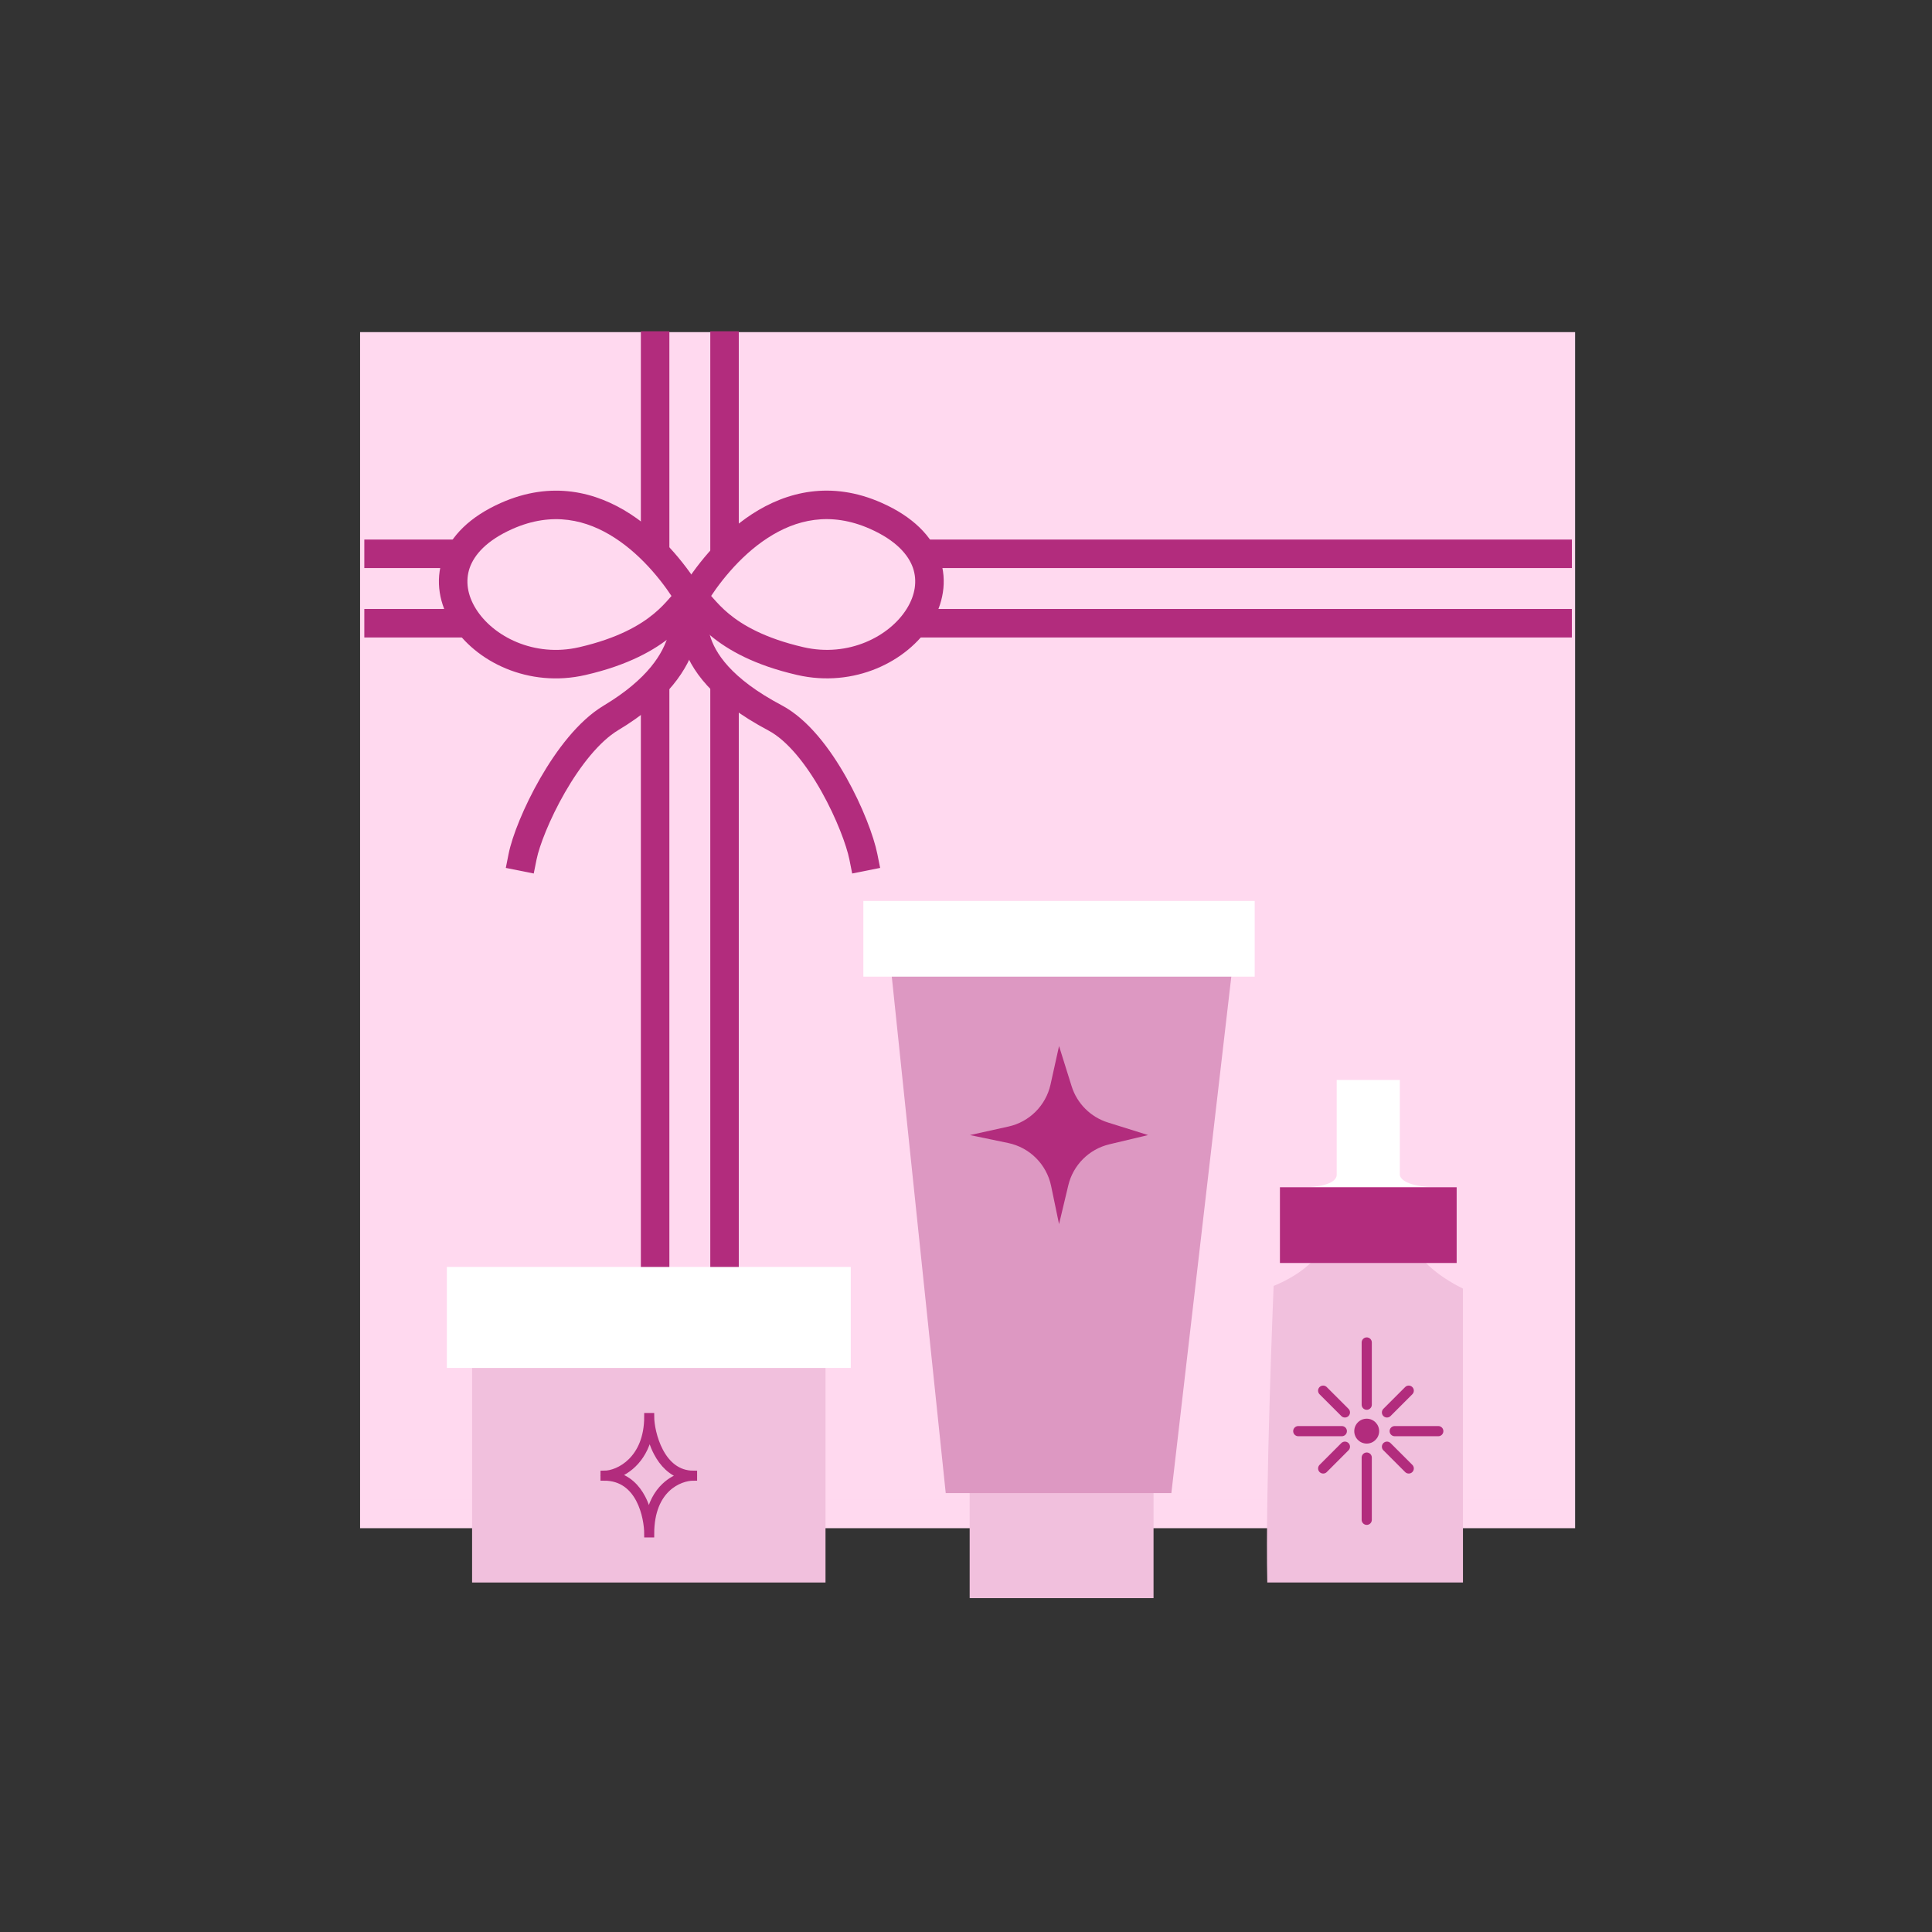 <svg width="57" height="57" viewBox="0 0 57 57" fill="none" xmlns="http://www.w3.org/2000/svg">
<rect x="0" y="0" width="57" height="57" fill="#333333" stroke="none"/>
<path d="M11.044 10.219L11.044 44.666H13.801H24.534H28.503L34.332 44.666H37.387H43.217H46.05L46.05 10.219L11.044 10.219Z" fill="#FFD9EF" stroke="#FFD9EF" stroke-width="0.841" stroke-linecap="square"/>
<path d="M39.437 34.655C39.437 34.953 38.817 35.027 38.506 35.027H42.417C41.523 35.027 41.299 34.779 41.299 34.655L41.299 31.862H39.437L39.437 34.655Z" fill="white"/>
<path d="M37.576 37.938C37.576 37.938 39.065 37.379 39.065 36.448H41.672C41.672 37.193 42.727 37.805 43.162 38.018L43.162 46.689H37.389C37.327 43.958 37.576 37.938 37.576 37.938Z" fill="#F1C0DD"/>
<path d="M15.005 25.194L14.923 25.606L15.747 25.771L15.83 25.359L15.005 25.194ZM18.024 21.18L18.241 21.541L18.241 21.541L18.024 21.18ZM20.556 17.939L20.853 17.642L20.259 17.047L19.962 17.345L20.556 17.939ZM15.83 25.359C15.911 24.954 16.214 24.169 16.666 23.382C17.123 22.588 17.684 21.875 18.241 21.541L17.808 20.819C17.061 21.267 16.412 22.137 15.937 22.963C15.459 23.795 15.11 24.668 15.005 25.194L15.83 25.359ZM18.241 21.541C19.71 20.659 20.302 19.741 20.523 18.968C20.632 18.589 20.644 18.265 20.644 18.038C20.644 17.91 20.642 17.853 20.644 17.797C20.645 17.773 20.646 17.776 20.643 17.791C20.64 17.803 20.623 17.872 20.556 17.939L19.962 17.345C19.871 17.435 19.838 17.539 19.825 17.597C19.81 17.658 19.806 17.717 19.804 17.761C19.8 17.839 19.803 17.956 19.803 18.038C19.803 18.229 19.793 18.465 19.715 18.737C19.563 19.267 19.132 20.025 17.808 20.819L18.241 21.541Z" fill="#B22C7D"/>
<path d="M25.884 25.194L25.967 25.606L25.142 25.771L25.06 25.358L25.884 25.194ZM22.865 21.18L23.062 20.808L23.062 20.808L22.865 21.18ZM20.147 17.939L19.85 17.642L20.445 17.047L20.742 17.344L20.147 17.939ZM25.06 25.358C24.978 24.949 24.682 24.144 24.236 23.351C23.784 22.547 23.228 21.847 22.669 21.551L23.062 20.808C23.846 21.223 24.5 22.105 24.969 22.939C25.444 23.784 25.78 24.672 25.884 25.194L25.06 25.358ZM22.669 21.551C21.018 20.677 20.36 19.761 20.134 18.967C20.022 18.578 20.024 18.247 20.037 18.014C20.044 17.878 20.051 17.831 20.052 17.769C20.052 17.745 20.051 17.75 20.054 17.769C20.057 17.785 20.073 17.864 20.147 17.939L20.742 17.344C20.84 17.442 20.87 17.557 20.881 17.618C20.893 17.683 20.894 17.745 20.893 17.788C20.891 17.86 20.88 17.987 20.876 18.061C20.866 18.247 20.867 18.474 20.942 18.736C21.088 19.246 21.547 20.006 23.062 20.808L22.669 21.551Z" fill="#B22C7D"/>
<path d="M19.328 15.966L19.328 10.194" stroke="#B22C7D" stroke-width="0.841" stroke-linecap="square"/>
<path d="M19.328 37.007L19.328 20.621" stroke="#B22C7D" stroke-width="0.841" stroke-linecap="square"/>
<path d="M27.334 16.339L45.955 16.339" stroke="#B22C7D" stroke-width="0.841" stroke-linecap="square"/>
<path d="M27.334 18.387L45.954 18.387" stroke="#B22C7D" stroke-width="0.841" stroke-linecap="square"/>
<path d="M11.169 16.339H13.369" stroke="#B22C7D" stroke-width="0.841" stroke-linecap="square"/>
<path d="M11.169 18.387H13.369" stroke="#B22C7D" stroke-width="0.841" stroke-linecap="square"/>
<path d="M25.845 15.221C23.163 14.029 21.19 16.4 20.445 17.642C20.755 17.828 21.19 18.945 23.61 19.504C26.613 20.197 29.196 16.711 25.845 15.221Z" fill="#FFD9EF"/>
<path d="M20.445 17.642L20.084 17.425L19.868 17.786L20.229 18.002L20.445 17.642ZM25.845 15.221L26.015 14.837L26.015 14.837L25.845 15.221ZM23.61 19.504L23.705 19.094L23.705 19.094L23.61 19.504ZM20.805 17.858C21.16 17.266 21.8 16.422 22.648 15.872C23.478 15.332 24.491 15.079 25.674 15.605L26.015 14.837C24.517 14.171 23.203 14.508 22.189 15.166C21.194 15.814 20.474 16.776 20.084 17.425L20.805 17.858ZM25.674 15.605C26.44 15.946 26.801 16.37 26.935 16.754C27.067 17.137 27.002 17.559 26.753 17.959C26.247 18.776 25.033 19.401 23.705 19.094L23.516 19.913C25.191 20.3 26.77 19.528 27.468 18.402C27.822 17.832 27.961 17.147 27.729 16.478C27.498 15.812 26.925 15.241 26.015 14.837L25.674 15.605ZM23.705 19.094C22.553 18.828 21.9 18.436 21.504 18.109C21.305 17.944 21.163 17.788 21.046 17.656C20.992 17.593 20.93 17.521 20.878 17.465C20.826 17.41 20.753 17.336 20.661 17.281L20.229 18.002C20.215 17.994 20.222 17.995 20.264 18.04C20.304 18.082 20.346 18.132 20.413 18.209C20.542 18.356 20.718 18.55 20.968 18.757C21.473 19.174 22.247 19.621 23.516 19.913L23.705 19.094Z" fill="#B22C7D"/>
<path d="M14.947 15.222C17.629 14.03 19.602 16.401 20.347 17.643C20.037 17.829 19.602 18.946 17.182 19.505C14.178 20.198 11.596 16.712 14.947 15.222Z" fill="#FFD9EF"/>
<path d="M20.347 17.643L20.708 17.426L20.924 17.787L20.564 18.003L20.347 17.643ZM14.947 15.222L14.777 14.838L14.777 14.838L14.947 15.222ZM17.182 19.505L17.087 19.095L17.087 19.095L17.182 19.505ZM19.987 17.859C19.632 17.267 18.992 16.423 18.144 15.873C17.314 15.333 16.301 15.081 15.118 15.606L14.777 14.838C16.275 14.172 17.589 14.509 18.602 15.168C19.598 15.815 20.318 16.777 20.708 17.426L19.987 17.859ZM15.118 15.606C14.352 15.947 13.991 16.371 13.857 16.755C13.725 17.138 13.79 17.56 14.039 17.96C14.545 18.777 15.759 19.401 17.087 19.095L17.276 19.914C15.601 20.301 14.022 19.529 13.324 18.404C12.97 17.833 12.831 17.148 13.063 16.479C13.294 15.813 13.867 15.242 14.777 14.838L15.118 15.606ZM17.087 19.095C18.239 18.829 18.892 18.437 19.288 18.11C19.488 17.945 19.63 17.79 19.746 17.657C19.8 17.594 19.862 17.522 19.914 17.466C19.965 17.411 20.039 17.337 20.131 17.282L20.564 18.003C20.578 17.995 20.57 17.996 20.528 18.041C20.488 18.083 20.446 18.133 20.378 18.21C20.25 18.357 20.074 18.551 19.824 18.758C19.319 19.175 18.545 19.622 17.276 19.914L17.087 19.095Z" fill="#B22C7D"/>
<path d="M21.376 15.967L21.376 10.194" stroke="#B22C7D" stroke-width="0.841" stroke-linecap="square"/>
<path d="M21.376 37.006L21.376 20.621" stroke="#B22C7D" stroke-width="0.841" stroke-linecap="square"/>
<rect x="13.928" y="40.358" width="10.427" height="6.331" fill="#F1C0DD"/>
<rect x="28.608" y="43.275" width="5.425" height="3.875" fill="#F1C0DD"/>
<rect x="13.183" y="37.379" width="11.917" height="2.979" fill="white"/>
<path d="M27.902 44.051L26.283 28.55H36.358L34.559 44.051H27.902Z" fill="#DD98C2"/>
<path d="M31.245 30.862L31.616 32.047C31.776 32.557 32.176 32.957 32.687 33.117L33.872 33.488L32.728 33.761C32.129 33.904 31.661 34.372 31.518 34.971L31.245 36.115L31.011 34.989C30.878 34.352 30.381 33.855 29.743 33.722L28.617 33.488L29.751 33.237C30.372 33.1 30.856 32.616 30.994 31.996L31.245 30.862Z" fill="#B22C7D"/>
<rect x="25.472" y="26.58" width="11.545" height="2.234" fill="white"/>
<rect x="37.762" y="35.028" width="5.214" height="2.234" fill="#B22C7D"/>
<path fill-rule="evenodd" clip-rule="evenodd" d="M17.823 43.577L17.823 43.497C18.258 43.497 19.113 43.063 19.113 41.795H19.194C19.194 42.023 19.267 42.452 19.464 42.823C19.66 43.193 19.976 43.497 20.46 43.497L20.46 43.577C20.252 43.577 19.935 43.663 19.671 43.914C19.408 44.164 19.194 44.582 19.194 45.253H19.113C19.113 45.02 19.058 44.598 18.868 44.236C18.679 43.875 18.358 43.577 17.823 43.577ZM19.147 44.81C19.22 44.368 19.4 44.061 19.616 43.856C19.791 43.689 19.989 43.59 20.168 43.54C19.806 43.443 19.556 43.168 19.393 42.86C19.279 42.645 19.204 42.412 19.162 42.206C19.032 43.002 18.531 43.399 18.118 43.528C18.518 43.618 18.777 43.89 18.939 44.199C19.044 44.399 19.109 44.615 19.147 44.81Z" stroke="#B22C7D" stroke-width="0.214" stroke-linecap="round"/>
<circle cx="40.322" cy="42.223" r="0.367" fill="#B22C7D"/>
<path d="M40.323 41.443L40.323 39.607" stroke="#B22C7D" stroke-width="0.3" stroke-linecap="round"/>
<path d="M40.323 44.839L40.323 43.003" stroke="#B22C7D" stroke-width="0.3" stroke-linecap="round"/>
<path d="M39.588 42.223L38.303 42.223" stroke="#B22C7D" stroke-width="0.3" stroke-linecap="round"/>
<path d="M42.434 42.223H41.148" stroke="#B22C7D" stroke-width="0.3" stroke-linecap="round"/>
<path d="M41.562 41.029L40.92 41.671" stroke="#B22C7D" stroke-width="0.3" stroke-linecap="round"/>
<path d="M39.037 41.029L39.679 41.671" stroke="#B22C7D" stroke-width="0.3" stroke-linecap="round"/>
<path d="M41.562 43.324L40.92 42.682" stroke="#B22C7D" stroke-width="0.3" stroke-linecap="round"/>
<path d="M39.038 43.324L39.679 42.682" stroke="#B22C7D" stroke-width="0.3" stroke-linecap="round"/>
</svg>
